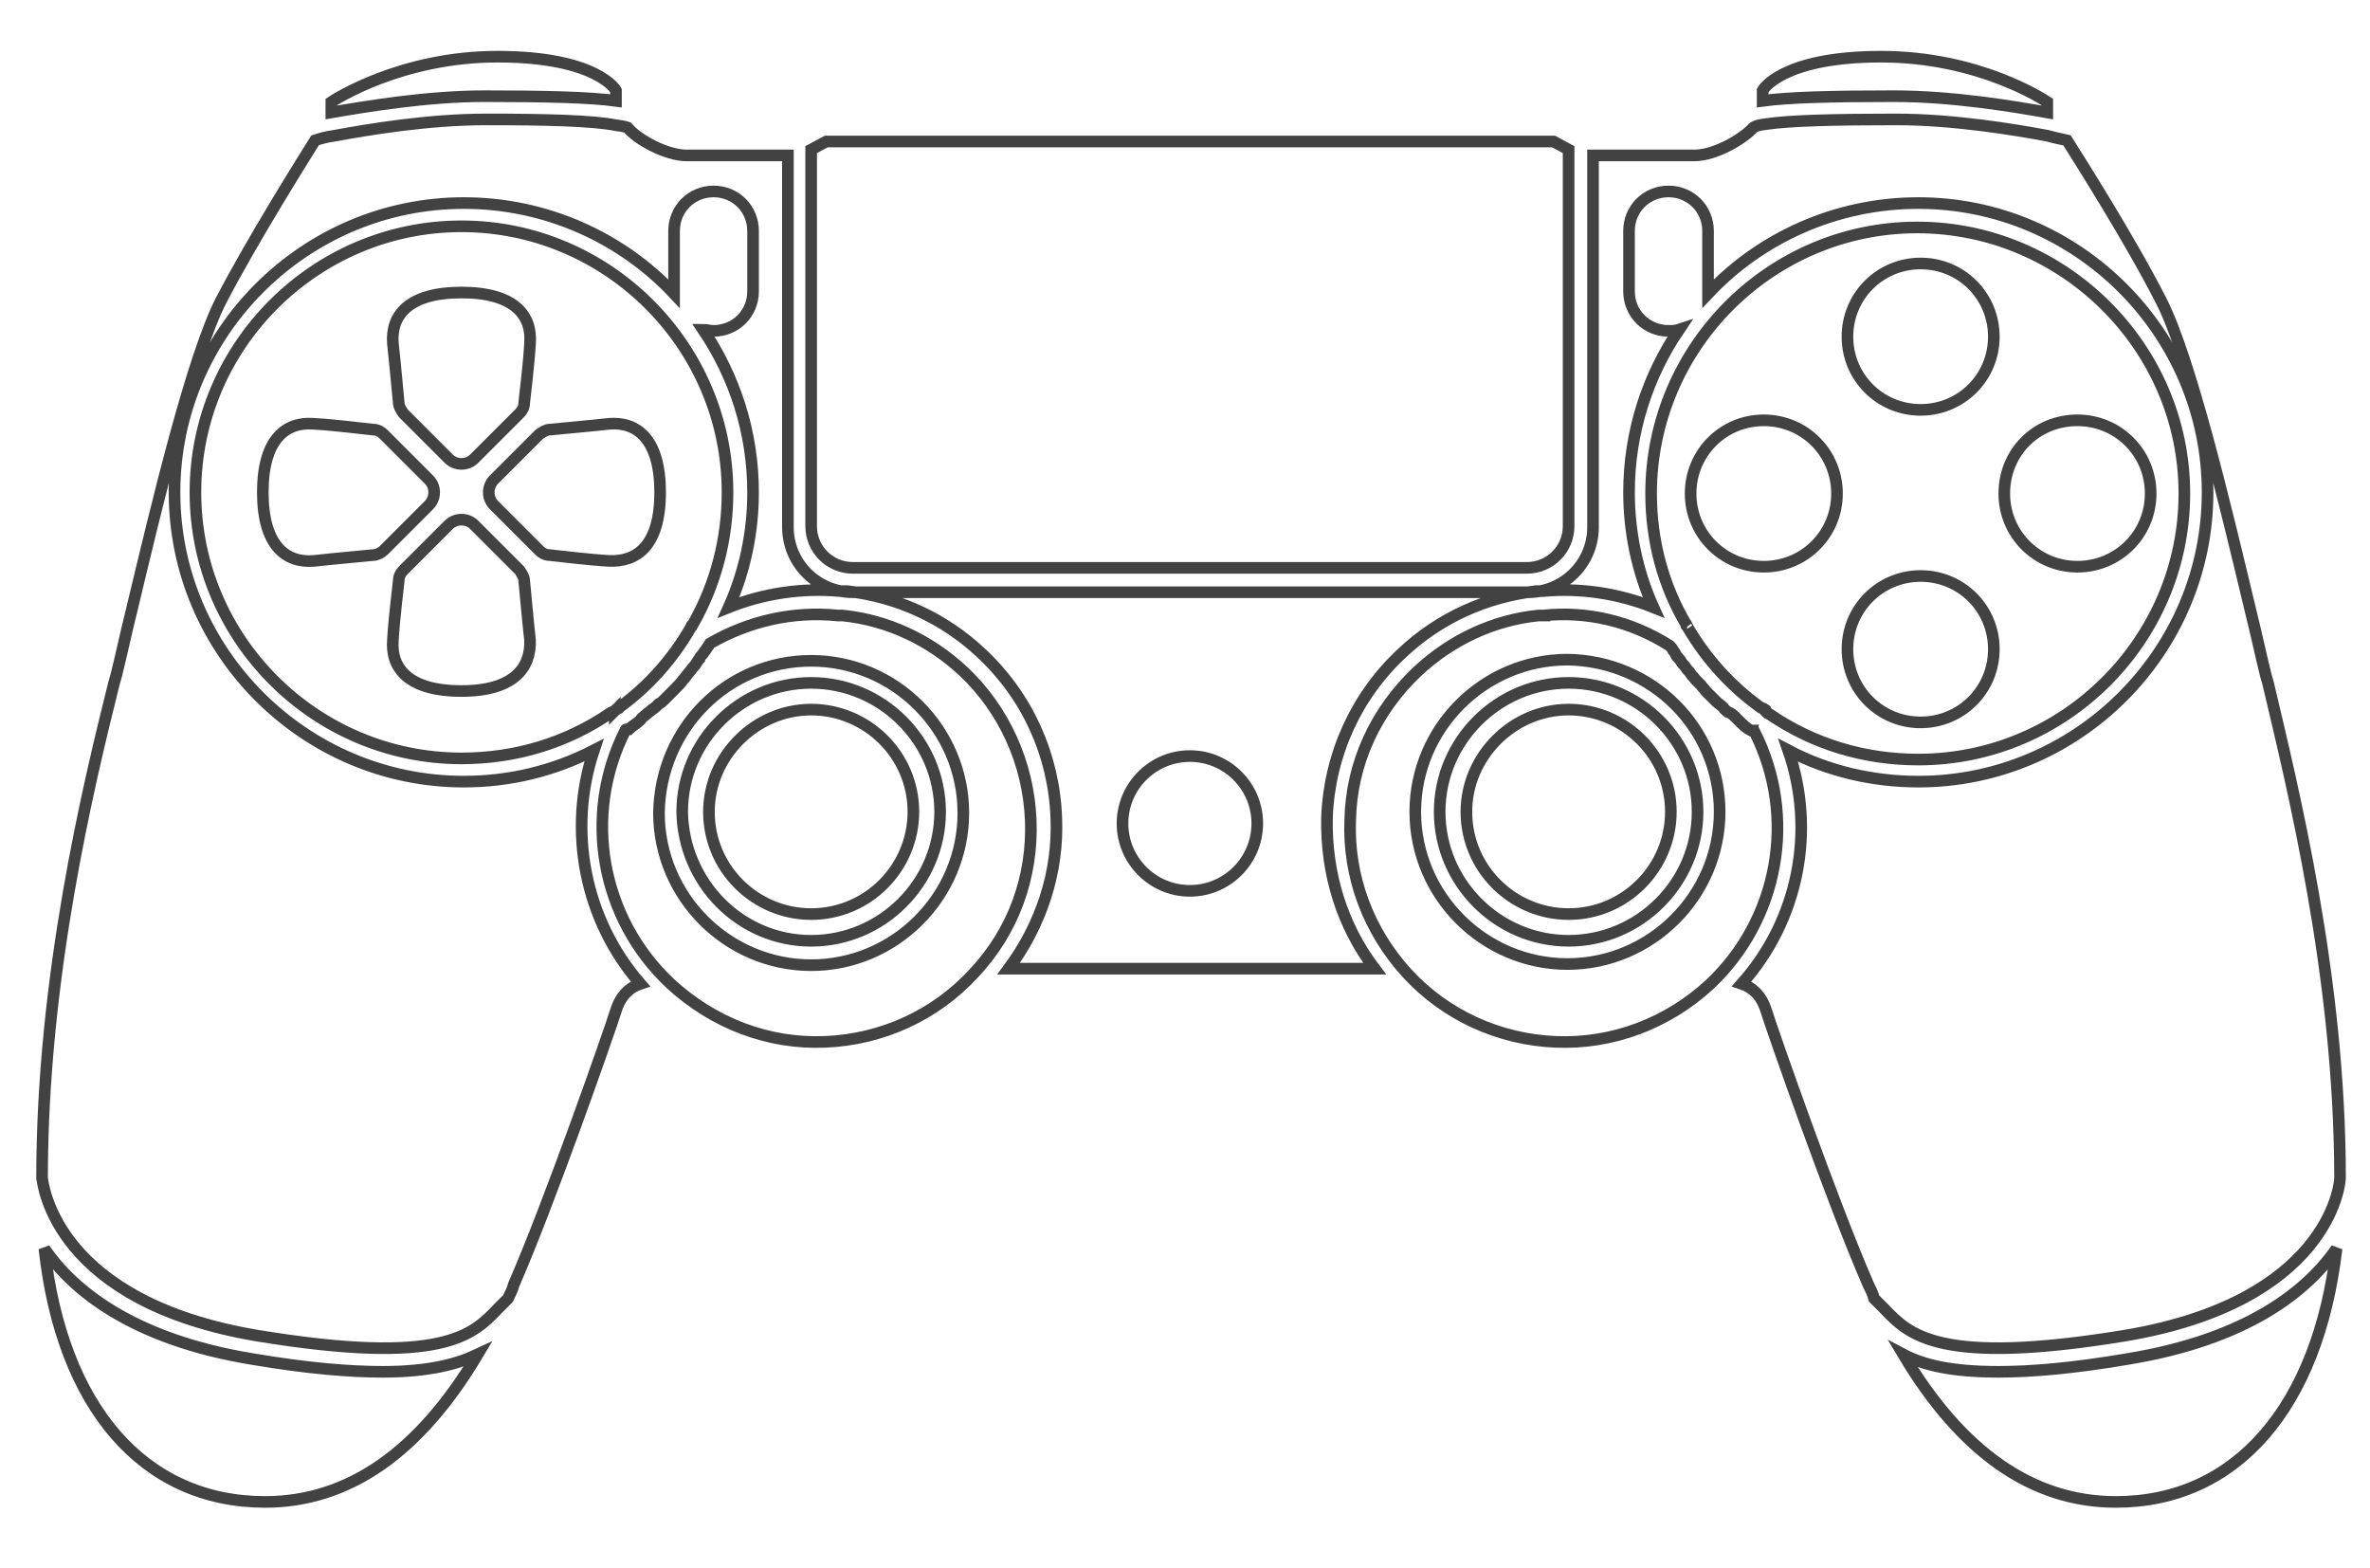 <?xml version="1.0" encoding="UTF-8" standalone="no"?>
<!-- Generator: Adobe Illustrator 28.0.0, SVG Export Plug-In . SVG Version: 6.00 Build 0)  -->

<svg
   version="1.1"
   id="Layer_1"
   x="0px"
   y="0px"
   viewBox="0 0 204 135"
   xml:space="preserve"
   sodipodi:docname="ps4.svg"
   inkscape:version="1.2.2 (732a01da63, 2022-12-09)"
   width="204"
   height="135"
   xmlns:inkscape="http://www.inkscape.org/namespaces/inkscape"
   xmlns:sodipodi="http://sodipodi.sourceforge.net/DTD/sodipodi-0.dtd"
   xmlns="http://www.w3.org/2000/svg"
   xmlns:svg="http://www.w3.org/2000/svg"><defs
   id="defs7" /><sodipodi:namedview
   id="namedview5"
   pagecolor="#434242"
   bordercolor="#434242"
   borderopacity="1"
   inkscape:showpageshadow="0"
   inkscape:pageopacity="0"
   inkscape:pagecheckerboard="1"
   inkscape:deskcolor="#434242"
   showgrid="false"
   inkscape:zoom="1.6793786"
   inkscape:cx="174.76702"
   inkscape:cy="188.76029"
   inkscape:window-width="1920"
   inkscape:window-height="1009"
   inkscape:window-x="-8"
   inkscape:window-y="-8"
   inkscape:window-maximized="1"
   inkscape:current-layer="Layer_1" />
<path
   d="m 135.021,80.979 c 6.1,0 11.1,-5 11.1,-11.1 0,-6.1 -5,-11.1 -11.1,-11.1 -6.1,0 -11.1,5 -11.1,11.1 0,6.1 5,11.1 11.1,11.1 z m 0,-19.9 c 4.8,0 8.8,3.9 8.8,8.8 0,4.8 -3.9,8.8 -8.8,8.8 -4.8,0 -8.8,-3.9 -8.8,-8.8 0,-4.8 4,-8.8 8.8,-8.8 z m -2.2,-8.1 c 0,0 -0.1,0 -0.1,0 0,0 -0.1,0 -0.1,0 h -0.1 c 0,0 -0.1,0 -0.1,0 -3.9,0.4 -7.5,2.1 -10.4,4.8 -3.6,3.4 -5.7,7.9 -5.8,12.8 -0.2,4.9 1.6,9.6 4.9,13.2 v 0 c 3.3,3.6 7.9,5.7 12.8,5.9 4.9,0.2 9.6,-1.6 13.2,-4.9 6,-5.6 7.6,-14.5 3.9,-21.8 0,0 -0.1,0 -0.1,-0.1 h -0.1 c 0,0 0,0 -0.1,0 0,0 0,0 0,0 0,0 0,0 0,0 -0.4,-0.2 -0.7,-0.5 -1,-0.8 -0.1,-0.1 -0.2,-0.2 -0.3,-0.3 -0.2,-0.2 -0.4,-0.4 -0.7,-0.5 -0.1,-0.1 -0.3,-0.2 -0.4,-0.4 -0.2,-0.2 -0.4,-0.3 -0.6,-0.5 -0.1,-0.1 -0.3,-0.3 -0.4,-0.4 -0.2,-0.2 -0.3,-0.3 -0.5,-0.5 -0.1,-0.2 -0.3,-0.3 -0.4,-0.5 -0.2,-0.2 -0.3,-0.3 -0.5,-0.5 -0.1,-0.2 -0.3,-0.3 -0.4,-0.5 -0.1,-0.2 -0.3,-0.3 -0.4,-0.5 -0.1,-0.2 -0.3,-0.3 -0.4,-0.5 -0.1,-0.2 -0.3,-0.4 -0.4,-0.5 -0.1,-0.2 -0.2,-0.4 -0.3,-0.5 -0.1,-0.2 -0.2,-0.3 -0.3,-0.4 -3.3,-2.1 -7.1,-3 -10.9,-2.6 z m 15.2,16.9 c 0,7.2 -5.9,13.1 -13.1,13.1 -7.2,0 -13.1,-5.9 -13.1,-13.1 0,-7.2 5.9,-13.1 13.1,-13.1 7.3,0.1 13.1,5.9 13.1,13.1 z m -2.8,-16 0.1,0.2 c 1.6,2.7 3.7,5 6.2,6.8 0,0 0,0 0,0 0.1,0 0.1,0.1 0.2,0.1 0.1,0 0.1,0 0.2,0.1 0.1,0 0.1,0.1 0.1,0.2 0,0 0.1,0.1 0.1,0.1 l 0.2,0.1 c 3.8,2.6 8.2,3.9 12.8,3.9 12.6,0 22.9,-10.3 22.9,-22.9 0,-12.6 -10.4,-22.9 -23,-22.9 -12.6,0 -22.9,10.3 -22.9,22.9 0,4 1,7.9 3.1,11.4 -0.1,-0.1 -0.1,0 0,0 z m 33.6,-17.7 c 3.5,0 6.3,2.8 6.3,6.3 0,3.5 -2.8,6.3 -6.3,6.3 -3.5,0 -6.3,-2.8 -6.3,-6.3 0,-3.5 2.7,-6.3 6.3,-6.3 z m -13.5,-13.5 c 3.5,0 6.3,2.8 6.3,6.3 0,3.5 -2.8,6.3 -6.3,6.3 -3.5,0 -6.3,-2.8 -6.3,-6.3 0,-3.5 2.8,-6.3 6.3,-6.3 z m 0,26.9 c 3.5,0 6.3,2.8 6.3,6.3 0,3.5 -2.8,6.3 -6.3,6.3 -3.5,0 -6.3,-2.8 -6.3,-6.3 0,-3.5 2.8,-6.3 6.3,-6.3 z m -13.5,-13.4 c 3.5,0 6.3,2.8 6.3,6.3 0,3.5 -2.8,6.3 -6.3,6.3 -3.5,0 -6.3,-2.8 -6.3,-6.3 0,-3.5 2.8,-6.3 6.3,-6.3 z m -82,44.8 c 6.1,0 11.1,-5 11.1,-11.1 0,-6.1 -5,-11.1 -11.1,-11.1 -6.1,0 -11.1,5 -11.1,11.1 0.1,6.1 5,11.1 11.1,11.1 z m 0,-19.9 c 4.8,0 8.8,3.9 8.8,8.8 0,4.8 -3.9,8.8 -8.8,8.8 -4.8,0 -8.8,-3.9 -8.8,-8.8 0,-4.8 4,-8.8 8.8,-8.8 z M 183.121,116.979 c 10.4,-1.7 15.5,-5.9 18,-9.5 -1.6,13.6 -8.6,21.8 -19,21.8 -7.2,0 -13.3,-4.3 -18.3,-12.7 1.7,0.9 4.1,1.5 8.2,1.5 2.8,0 6.4,-0.3 11.1,-1.1 z M 69.821,12.879 l 1.3,-0.7 h 62.6 l 1.3,0.7 v 32.4 c 0,2 -1.6,3.6 -3.6,3.6 H 73.421 c -2,0 -3.6,-1.6 -3.6,-3.6 z m 1.2,76.8 c 4.9,-0.2 9.5,-2.3 12.8,-5.9 3.4,-3.6 5.1,-8.3 4.9,-13.2 -0.2,-4.9 -2.3,-9.5 -5.8,-12.8 -2.9,-2.7 -6.5,-4.4 -10.4,-4.8 0,0 -0.1,0 -0.1,0 0,0 -0.1,0 -0.1,0 0,0 0,0 -0.1,0 0,0 0,0 -0.1,0 -3.9,-0.4 -7.7,0.5 -11,2.4 -0.1,0.2 -0.3,0.4 -0.4,0.6 -0.1,0.1 -0.2,0.3 -0.3,0.4 -0.1,0.1 -0.2,0.2 -0.2,0.3 -0.2,0.2 -0.3,0.5 -0.5,0.7 0,0 -0.1,0.1 -0.1,0.1 -0.2,0.3 -0.5,0.6 -0.7,0.9 0,0 -0.1,0.1 -0.1,0.1 -0.2,0.3 -0.5,0.6 -0.8,0.9 -0.1,0.1 -0.1,0.1 -0.2,0.2 -0.2,0.2 -0.5,0.5 -0.7,0.7 -0.1,0.1 -0.2,0.2 -0.4,0.3 -0.2,0.2 -0.4,0.4 -0.6,0.5 -0.2,0.2 -0.4,0.3 -0.6,0.5 -0.1,0.1 -0.3,0.2 -0.4,0.4 -0.3,0.3 -0.7,0.5 -1,0.8 0,0 0,0 -0.1,0 h -0.1 c 0,0 -0.1,0 -0.1,0.1 -3.7,7.3 -2.1,16.2 3.9,21.8 3.7,3.4 8.4,5.2 13.3,5 z m -1.2,-32.8 c 7.2,0 13.1,5.9 13.1,13.1 0,7.2 -5.9,13.1 -13.1,13.1 -7.2,0 -13.1,-5.9 -13.1,-13.1 0.1,-7.3 5.9,-13.1 13.1,-13.1 z m -28,-46.6 c -5,0 -10.3,0.9 -13,1.4 -0.8,0.1 -1.4,0.3 -1.7,0.4 -1,1.6 -5.4,8.6 -8.1,13.8 -2.5,4.9 -5.5,17.5 -7.7,26.7 -0.5,2 -0.9,3.9 -1.3,5.5 l -0.2,0.7 c -2.2,8.8 -6.2,25.3 -6.2,42.6 0.1,0.7 1.2,10.7 18.6,13.6 15.9,2.6 18.5,-0.1 20.6,-2.3 0.3,-0.3 0.6,-0.6 0.9,-0.9 0.2,-0.4 0.4,-0.8 0.5,-1.2 3.1,-7.1 8.2,-21.7 8.8,-23.6 0.4,-1.3 1.2,-2 2.1,-2.3 -4.8,-5.5 -6.3,-13.2 -4,-20.1 -3.5,1.8 -7.3,2.7 -11.2,2.7 -13.7,0 -24.9,-11.2 -24.9,-24.9 0,-13.7 11.2,-24.9 24.9,-24.9 7.1,0 13.6,3 18.1,7.8 0,-0.1 0,-0.1 0,-0.2 v -5.2 c 0,-1.9 1.5,-3.4 3.4,-3.4 1.9,0 3.4,1.5 3.4,3.4 v 5.2 c 0,1.9 -1.5,3.4 -3.4,3.4 -0.3,0 -0.6,-0.1 -0.9,-0.1 2.7,4 4.3,8.8 4.3,14 0,3.4 -0.7,6.8 -2.1,9.9 3,-1.2 6.3,-1.7 9.6,-1.4 0,0 0.1,0 0.2,0 0.1,0 0.1,0 0.2,0 0.1,0 0.1,0 0.2,0 4.3,0.5 8.3,2.3 11.5,5.3 4,3.7 6.3,8.8 6.5,14.2 0.2,4.7 -1.3,9.2 -4.1,13 h 31.5 c -2.8,-3.7 -4.2,-8.2 -4.1,-13 0.2,-5.4 2.5,-10.5 6.5,-14.2 3.2,-3 7.2,-4.8 11.5,-5.3 0.1,0 0.2,0 0.2,0 0.1,0 0.1,0 0.2,0 0.1,0 0.2,0 0.2,0 3.2,-0.3 6.5,0.2 9.5,1.4 -1.4,-3.1 -2.1,-6.5 -2.1,-9.9 0,-5.2 1.6,-10 4.3,-14 -0.3,0.1 -0.6,0.1 -0.9,0.1 -1.9,0 -3.4,-1.5 -3.4,-3.4 v -5.2 c 0,-1.9 1.5,-3.4 3.4,-3.4 1.9,0 3.4,1.5 3.4,3.4 v 5.2 c 0,0.1 0,0.1 0,0.2 4.5,-4.8 11,-7.8 18.1,-7.8 13.7,0 24.9,11.2 24.9,24.9 0,13.7 -11.2,24.9 -24.9,24.9 -3.9,0 -7.8,-0.9 -11.2,-2.7 2.4,6.9 0.9,14.6 -4,20.1 0.9,0.3 1.7,1 2.1,2.3 0.6,1.9 5.7,16.5 8.8,23.6 0.2,0.4 0.4,0.8 0.5,1.2 0.3,0.3 0.6,0.6 0.9,0.9 2.1,2.2 4.7,4.9 20.6,2.3 17.5,-2.9 18.6,-12.9 18.6,-13.6 0,-17.3 -4.1,-33.7 -6.2,-42.6 l -0.2,-0.7 c -0.4,-1.6 -0.8,-3.5 -1.3,-5.5 -2.2,-9.2 -5.2,-21.8 -7.7,-26.7 -2.7,-5.3 -7.1,-12.2 -8.1,-13.8 -0.4,-0.1 -1,-0.2 -1.7,-0.4 -2.7,-0.5 -8,-1.4 -13,-1.4 -5.4,0 -9.2,0.1 -11.2,0.4 -0.9,0.1 -1.1,0.3 -1.1,0.3 -0.8,0.9 -3.2,2.4 -5.1,2.4 h -8.7 v 32 c 0,3.1 -2.5,5.6 -5.6,5.6 H 73.421 c -3.1,0 -5.6,-2.5 -5.6,-5.6 v -32 h -8.7 c -1.8,0 -4.3,-1.4 -5.1,-2.4 0,0 -0.2,-0.1 -1,-0.2 -2,-0.4 -6,-0.5 -11.2,-0.5 z m 60.6,54.8 c 3.2,0 5.8,2.6 5.8,5.8 0,3.2 -2.6,5.8 -5.8,5.8 -3.2,0 -5.8,-2.6 -5.8,-5.8 0,-3.2 2.6,-5.8 5.8,-5.8 z m -49.5,-3.9 c 0,0 0.1,-0.1 0.1,-0.1 0.1,0 0.1,-0.1 0.2,-0.1 0,0 0.1,0 0.1,-0.1 0,0 0,0 0,0 2.5,-1.8 4.6,-4.2 6.1,-6.8 l 0.1,-0.2 c 0,0 0,-0.1 0.1,-0.1 2,-3.5 3,-7.4 3,-11.4 0,-12.6 -10.3,-22.9 -22.9,-22.9 -12.6,0 -22.9,10.3 -22.9,22.9 0,12.6 10.3,22.9 22.9,22.9 4.6,0 9,-1.3 12.8,-3.9 0.1,0 0.1,-0.1 0.2,-0.1 0.1,0 0.1,0 0.2,-0.1 z m -13.2,-36 c 4.6,0 6.1,2 5.9,4.4 -0.1,1.8 -0.4,4.1 -0.5,5.1 0,0.4 -0.2,0.7 -0.4,0.9 l -3.9,3.9 c -0.6,0.6 -1.6,0.6 -2.2,0 l -3.9,-3.9 c -0.2,-0.3 -0.4,-0.6 -0.4,-0.9 -0.1,-1 -0.3,-3.3 -0.5,-5.1 -0.2,-2.4 1.3,-4.4 5.9,-4.4 z m -7.6,22.6 c -1,0.1 -3.3,0.3 -5.1,0.5 -2.4,0.2 -4.4,-1.3 -4.4,-5.9 0,-4.6 2,-6.1 4.4,-5.9 1.8,0.1 4.1,0.4 5.1,0.5 0.4,0 0.7,0.2 0.9,0.4 l 3.9,3.9 c 0.6,0.6 0.6,1.6 0,2.2 l -3.9,3.9 c -0.2,0.2 -0.6,0.4 -0.9,0.4 z m 7.6,11.7 c -4.6,0 -6.1,-2 -5.9,-4.4 0.1,-1.8 0.4,-4.1 0.5,-5.1 0,-0.4 0.2,-0.7 0.4,-0.9 l 3.9,-3.9 c 0.6,-0.6 1.6,-0.6 2.2,0 l 3.9,3.9 c 0.2,0.3 0.4,0.6 0.4,0.9 0.1,1 0.3,3.3 0.5,5.1 0.1,2.4 -1.4,4.4 -5.9,4.4 z m 12.7,-11.2 c -1.8,-0.1 -4.1,-0.4 -5.1,-0.5 -0.4,0 -0.7,-0.2 -0.9,-0.4 l -3.9,-3.9 c -0.6,-0.6 -0.6,-1.6 0,-2.2 l 3.9,-3.9 c 0.3,-0.2 0.6,-0.4 0.9,-0.4 1,-0.1 3.3,-0.3 5.1,-0.5 2.4,-0.2 4.4,1.3 4.4,5.9 0,4.6 -2,6 -4.4,5.9 z m -30.7,68.7 c 4.7,0.8 8.4,1.1 11.2,1.1 4.1,0 6.5,-0.7 8.2,-1.5 -5,8.4 -11.1,12.7 -18.3,12.7 -10.5,0 -17.5,-8.2 -19,-21.8 2.4,3.5 7.5,7.8 17.9,9.5 z M 151.721,8.679 v -0.9 c 0,0 1.6,-2.9 10.2,-2.9 8.4,0 14,3.7 14.3,3.9 0,0 0,0 0,0 v 0.9 c -2.8,-0.5 -8.1,-1.4 -13.2,-1.4 -5.4,0 -9.1,0.1 -11.3,0.4 z m -123.2,1 v -0.9 c 0,0 0,0 0,0 0.3,-0.2 6,-3.9 14.3,-3.9 8.6,0 10.2,2.9 10.2,2.9 v 0.9 c -2.2,-0.3 -6,-0.4 -11.3,-0.4 -5,0 -10.3,0.9 -13.2,1.4 z"
   id="path2"
   style="fill:none;stroke:#434242;stroke-opacity:1" />
</svg>
